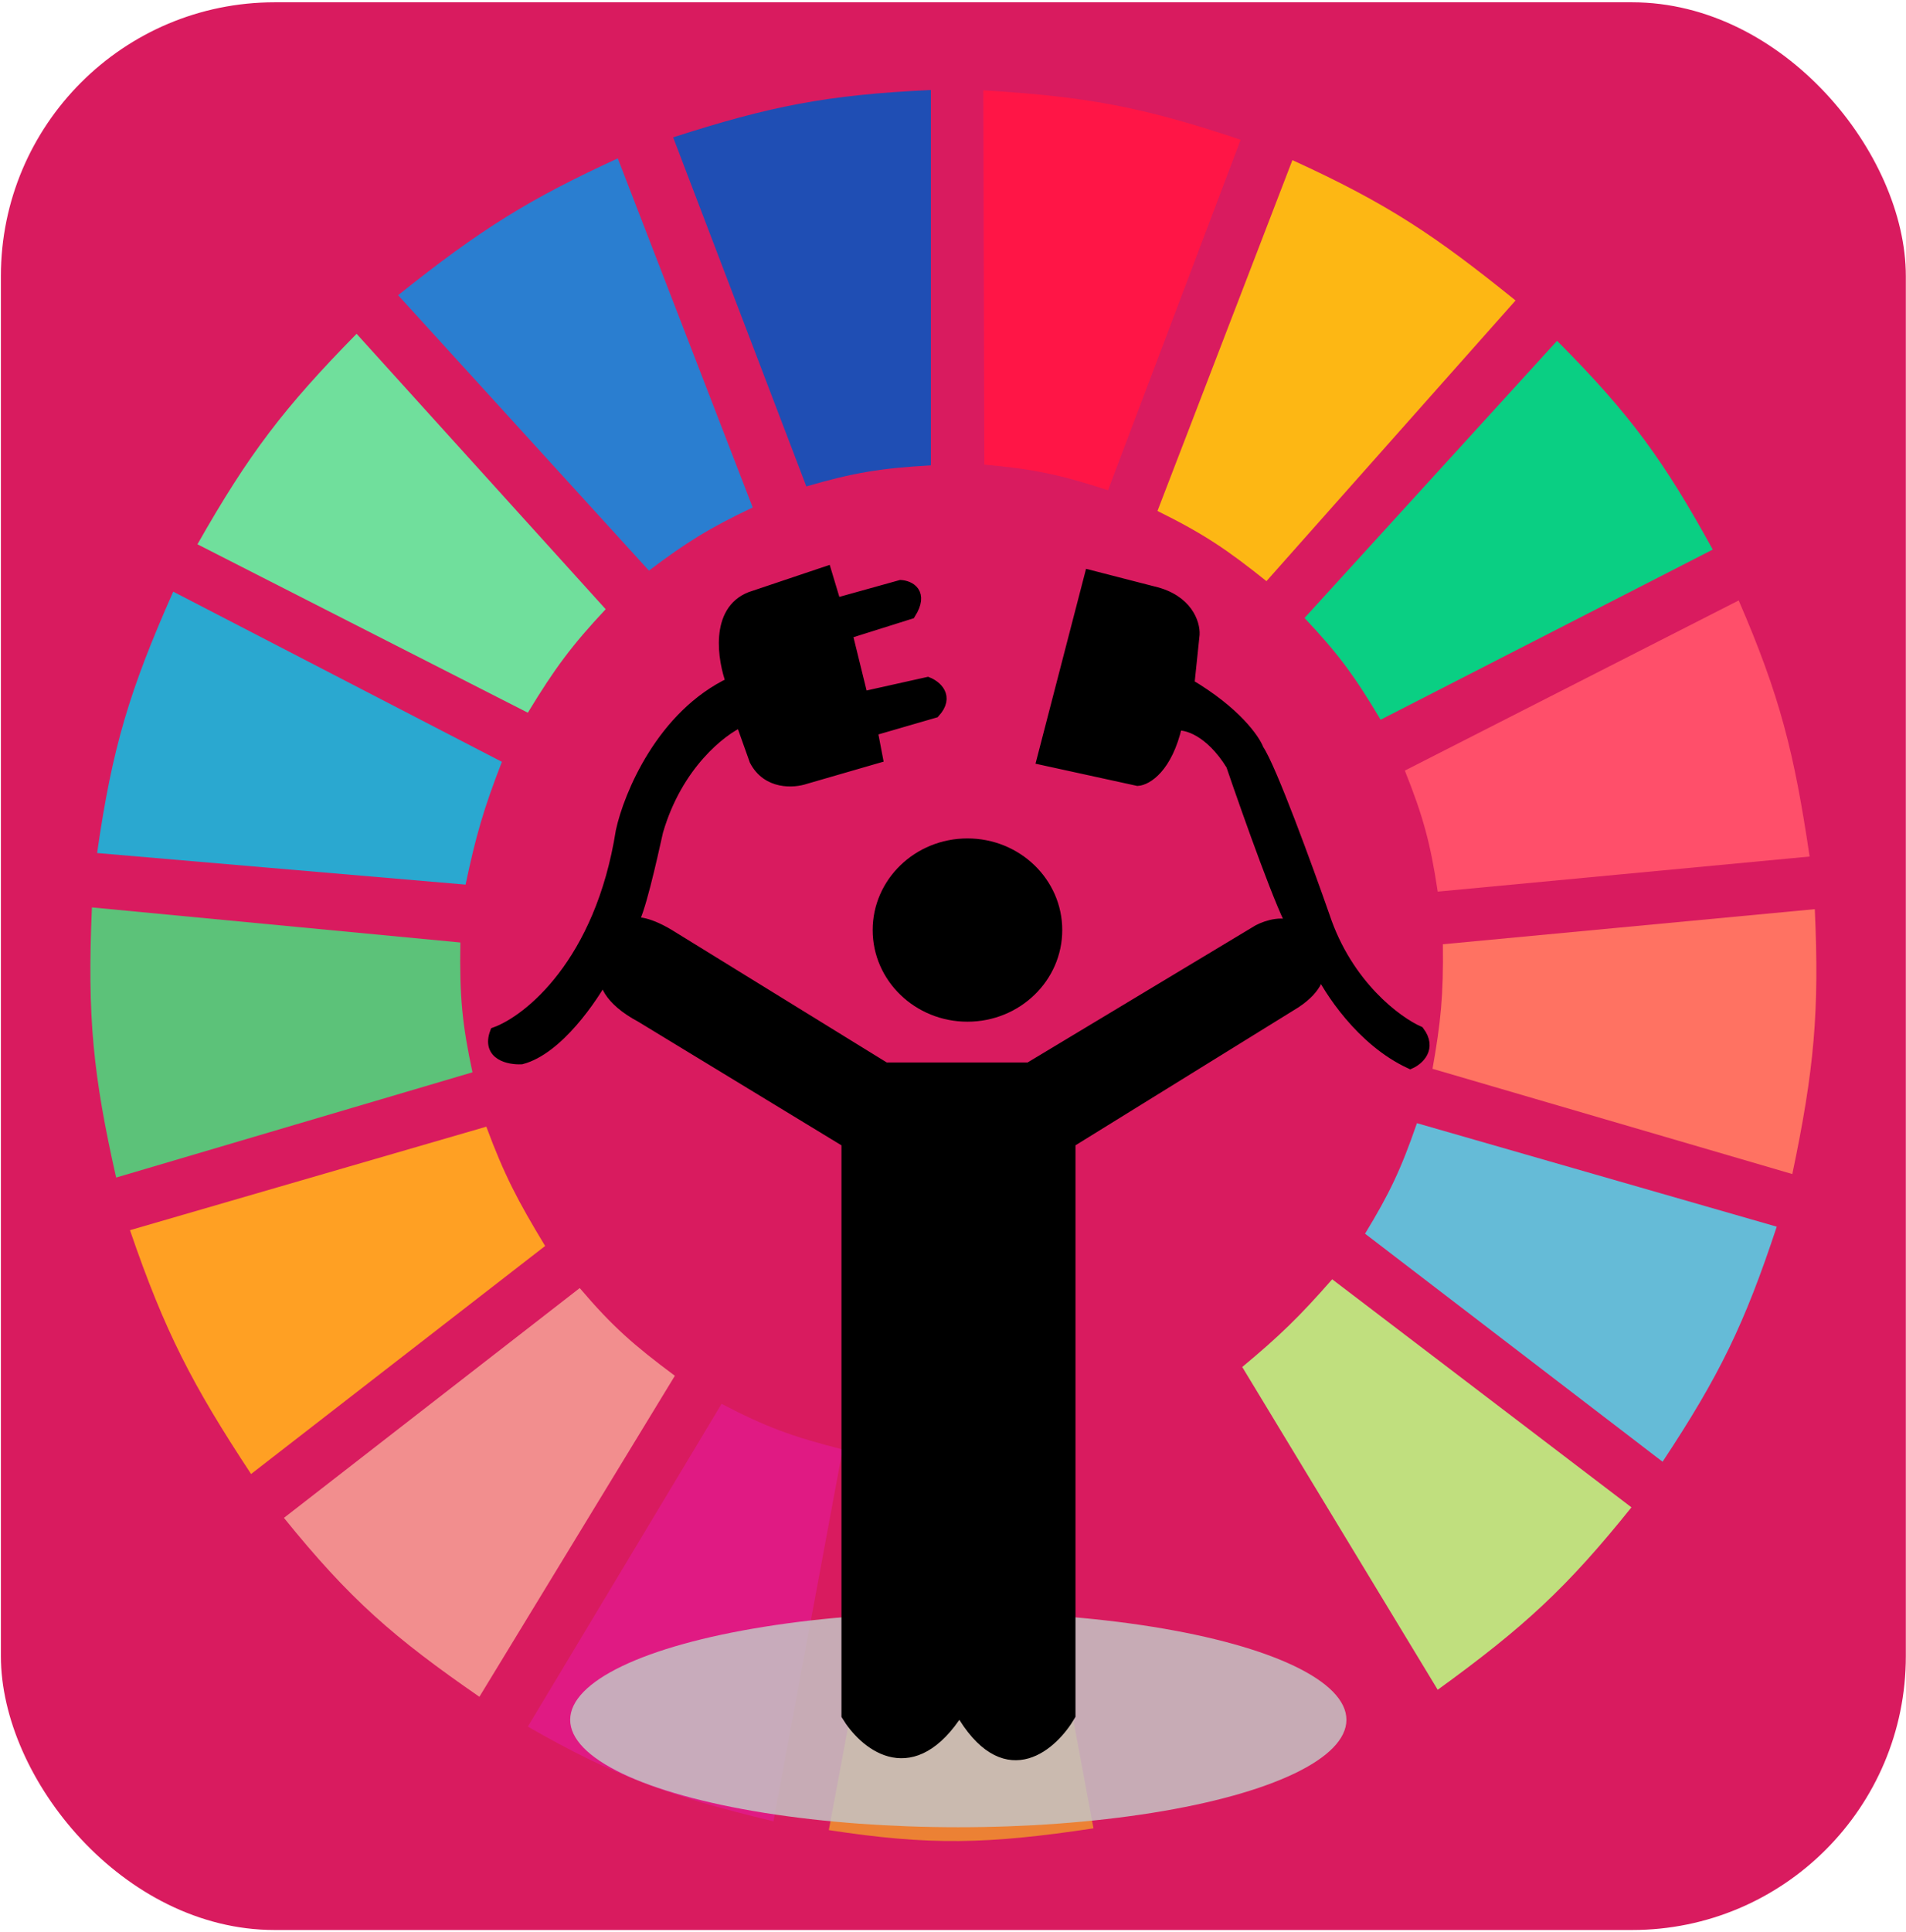 <svg width="686" height="695" viewBox="0 0 686 695" fill="none" xmlns="http://www.w3.org/2000/svg">
<rect x="0.318" y="0.831" width="685.626" height="693.507" rx="98.51" fill="#D91B5F"/>
<path d="M290.213 174.993L242.274 49.409C277.085 38.231 297.241 34.142 335.039 32.37V167.42C317.074 168.427 307.231 170.049 290.213 174.993Z" fill="#1F4EB4"/>
<path d="M354.27 167.157L353.902 32.5C390.353 34.707 410.614 38.209 446.531 50.281L398.797 176.367C381.668 170.783 371.905 168.722 354.27 167.157Z" fill="#FF1546"/>
<path d="M416.594 183.828L465.155 57.612C499.681 73.365 516.829 84.967 545.468 108.099L455.816 209.071C441.797 197.866 433.413 192.125 416.594 183.828Z" fill="#FDB714"/>
<path d="M469.516 222.324L560.412 122.613C587.077 149.355 598.982 165.996 616.444 197.712L496.909 258.926C487.678 243.431 481.804 235.32 469.516 222.324Z" fill="#0ACF83"/>
<path d="M505.626 277.227L625.784 216.013C640.673 250.404 645.757 270.741 651.31 308.15L517.455 320.771C514.83 303.311 512.238 293.785 505.626 277.227Z" fill="#FF4F6A"/>
<path d="M515.585 384.51C518.582 367.744 519.537 358 519.32 339.704L653.175 327.082C654.837 363.768 653.011 384.616 645.082 422.375L515.585 384.51Z" fill="#FF7262"/>
<path d="M491.304 443.831C500.081 429.415 504.214 420.747 509.981 404.074L639.478 441.307C627.891 476.331 618.899 494.848 598.387 525.871L491.304 443.831Z" fill="#65BBD7"/>
<path d="M587.182 542.279L479.476 460.239C467.642 473.734 460.531 480.611 447.102 491.793L517.453 607.911C548.608 585.333 564.055 571.096 587.182 542.279Z" fill="#C0DF7E"/>
<path d="M500.022 618.64L429.67 503.153C414.407 510.866 405.468 514.68 388.58 520.192L413.483 653.98C449.161 644.986 468.121 637.211 500.022 618.64Z" fill="#D91B5F"/>
<path d="M323.209 525.24C340.955 526.403 350.906 526.056 368.657 523.978L393.56 657.766C355.497 663.502 334.582 663.972 298.306 658.397L323.209 525.24Z" fill="#EC8134"/>
<path d="M189.977 621.164L259.706 505.046C275.514 513.314 285.104 516.833 303.286 521.454L278.383 655.242C240.739 646.2 221.154 639.051 189.977 621.164Z" fill="#E01A83"/>
<path d="M102.191 546.066L208.653 463.395C220.524 477.363 228.245 484.027 242.894 494.949L172.543 610.436C141.749 589.151 125.978 575.485 102.191 546.066Z" fill="#F28E8E"/>
<path d="M90.364 530.289C69.188 498.137 59.305 479.103 46.783 442.569L175.035 405.336C181.44 422.586 186.298 431.922 196.202 448.249L90.364 530.289Z" fill="#FFA023"/>
<path d="M41.802 423.637C33.563 387.114 31.331 365.929 33.086 326.451L165.695 339.073C165.357 358.623 166.4 368.786 170.053 385.772L41.802 423.637Z" fill="#5CC279"/>
<path d="M34.954 306.888L167.564 318.247C171.243 300.851 174.001 291.168 180.638 274.072L62.348 212.857C46.626 248.318 40.392 268.848 34.954 306.888Z" fill="#2AA8D0"/>
<path d="M71.064 195.818C89.6 163.184 102.228 146.678 128.342 120.089L217.993 219.168C205.862 232.134 199.743 240.307 189.977 256.402L71.064 195.818Z" fill="#70DF9C"/>
<path d="M233.558 205.284C247.009 195.147 255.101 190.072 270.913 182.566L222.352 56.981C190.752 71.496 173.402 82.122 143.284 106.205L233.558 205.284Z" fill="#2A7ED0"/>
<ellipse cx="344.909" cy="618.716" rx="139.691" ry="38.649" fill="#C4C4C4" fill-opacity="0.85"/>
<path d="M223.593 299.036C216.095 346.536 190.269 367.111 178.293 371.461C175.293 379.552 183.291 381.139 187.665 380.922C200.662 377.529 213.284 359.064 217.97 350.255L227.343 332.312C229.946 329.584 234.499 308.938 236.715 299.036C243.713 275.024 259.626 262.714 266.707 259.56L271.706 273.589C276.205 282.202 285.661 281.527 289.827 280.114L315.757 272.61L313.883 262.823L336.377 256.298C341.626 250.556 336.898 246.728 333.878 245.532L310.446 250.752L304.823 227.915L327.629 220.738C332.378 213.169 327.317 210.842 324.193 210.624L300.761 217.149L297.325 205.731L270.144 214.866C257.397 219.824 260.251 237.376 263.271 245.532C238.277 257.277 226.405 286.095 223.593 299.036Z" fill="black"/>
<path d="M227.343 332.312L217.97 350.255C217.137 352.756 218.532 359.39 230.779 365.915L304.823 410.936V617.12C310.863 627.124 327.067 641.262 343.563 617.772V520.553C345.062 518.465 346.687 519.683 347.312 520.553L346.999 617.772C362.745 642.566 378.97 627.668 385.115 617.12V410.936L466.344 360.695C474.592 355.214 475.196 349.929 474.467 347.972C473.113 345.144 469.593 338.511 466.344 334.596C466.208 334.501 466.051 334.333 465.874 334.096C462.456 330.889 455.891 333.039 452.91 334.596L370.431 384.184H318.569L242.338 337.206C233.341 331.464 228.592 331.551 227.343 332.312Z" fill="black"/>
<path d="M466.344 334.596C469.593 338.511 473.113 345.144 474.467 347.972C478.216 356.128 490.088 374.462 507.583 382.553C510.499 381.248 515.206 377.137 510.708 371.135C502.793 367.655 484.902 354.496 476.654 329.702C470.614 312.411 457.409 276.199 452.91 269.674C451.556 265.977 444.662 256.102 427.916 246.185L429.791 228.241C429.999 224.327 427.354 215.779 415.107 212.908L392.3 207.036L375.117 273.263L409.483 280.766C412.712 280.549 420.043 276.264 423.542 260.865C426.875 260.43 435.477 262.692 443.225 275.22C449.39 293.287 462.125 329.081 465.874 334.096C466.038 334.25 466.195 334.416 466.344 334.596Z" fill="black"/>
<path d="M227.343 332.312C229.946 329.584 234.499 308.938 236.715 299.036C243.713 275.024 259.626 262.714 266.707 259.56L271.706 273.589C276.205 282.202 285.661 281.527 289.827 280.114L315.757 272.61L313.883 262.823L336.377 256.298C341.626 250.556 336.898 246.728 333.878 245.532L310.446 250.752L304.823 227.915L327.629 220.738C332.378 213.169 327.317 210.842 324.193 210.624L300.761 217.149L297.325 205.731L270.144 214.866C257.397 219.824 260.251 237.376 263.271 245.532C238.277 257.277 226.405 286.095 223.593 299.036C216.095 346.536 190.269 367.111 178.293 371.461C175.293 379.552 183.291 381.139 187.665 380.922C200.662 377.529 213.284 359.064 217.97 350.255M227.343 332.312L217.97 350.255M227.343 332.312C228.592 331.551 233.341 331.464 242.338 337.206L318.569 384.184H370.431L452.91 334.596C455.891 333.039 462.456 330.889 465.874 334.096M217.97 350.255C217.137 352.756 218.532 359.39 230.779 365.915L304.823 410.936V617.12C310.863 627.124 327.067 641.262 343.563 617.772V520.553C345.062 518.465 346.687 519.683 347.312 520.553L346.999 617.772C362.745 642.566 378.97 627.668 385.115 617.12V410.936L466.344 360.695C474.592 355.214 475.196 349.929 474.467 347.972M466.344 334.596C469.593 338.511 473.113 345.144 474.467 347.972M466.344 334.596C466.208 334.501 466.051 334.333 465.874 334.096M466.344 334.596C466.195 334.416 466.038 334.25 465.874 334.096M474.467 347.972C478.216 356.128 490.088 374.462 507.583 382.553C510.499 381.248 515.206 377.137 510.708 371.135C502.793 367.655 484.902 354.496 476.654 329.702C470.614 312.411 457.409 276.199 452.91 269.674C451.556 265.977 444.662 256.102 427.916 246.185L429.791 228.241C429.999 224.327 427.354 215.779 415.107 212.908L392.3 207.036L375.117 273.263L409.483 280.766C412.712 280.549 420.043 276.264 423.542 260.865C426.875 260.43 435.477 262.692 443.225 275.22C449.39 293.287 462.125 329.081 465.874 334.096" stroke="black" stroke-width="3.94"/>
<ellipse cx="348.204" cy="334.598" rx="34.114" ry="32.966" fill="black"/>
</svg>
